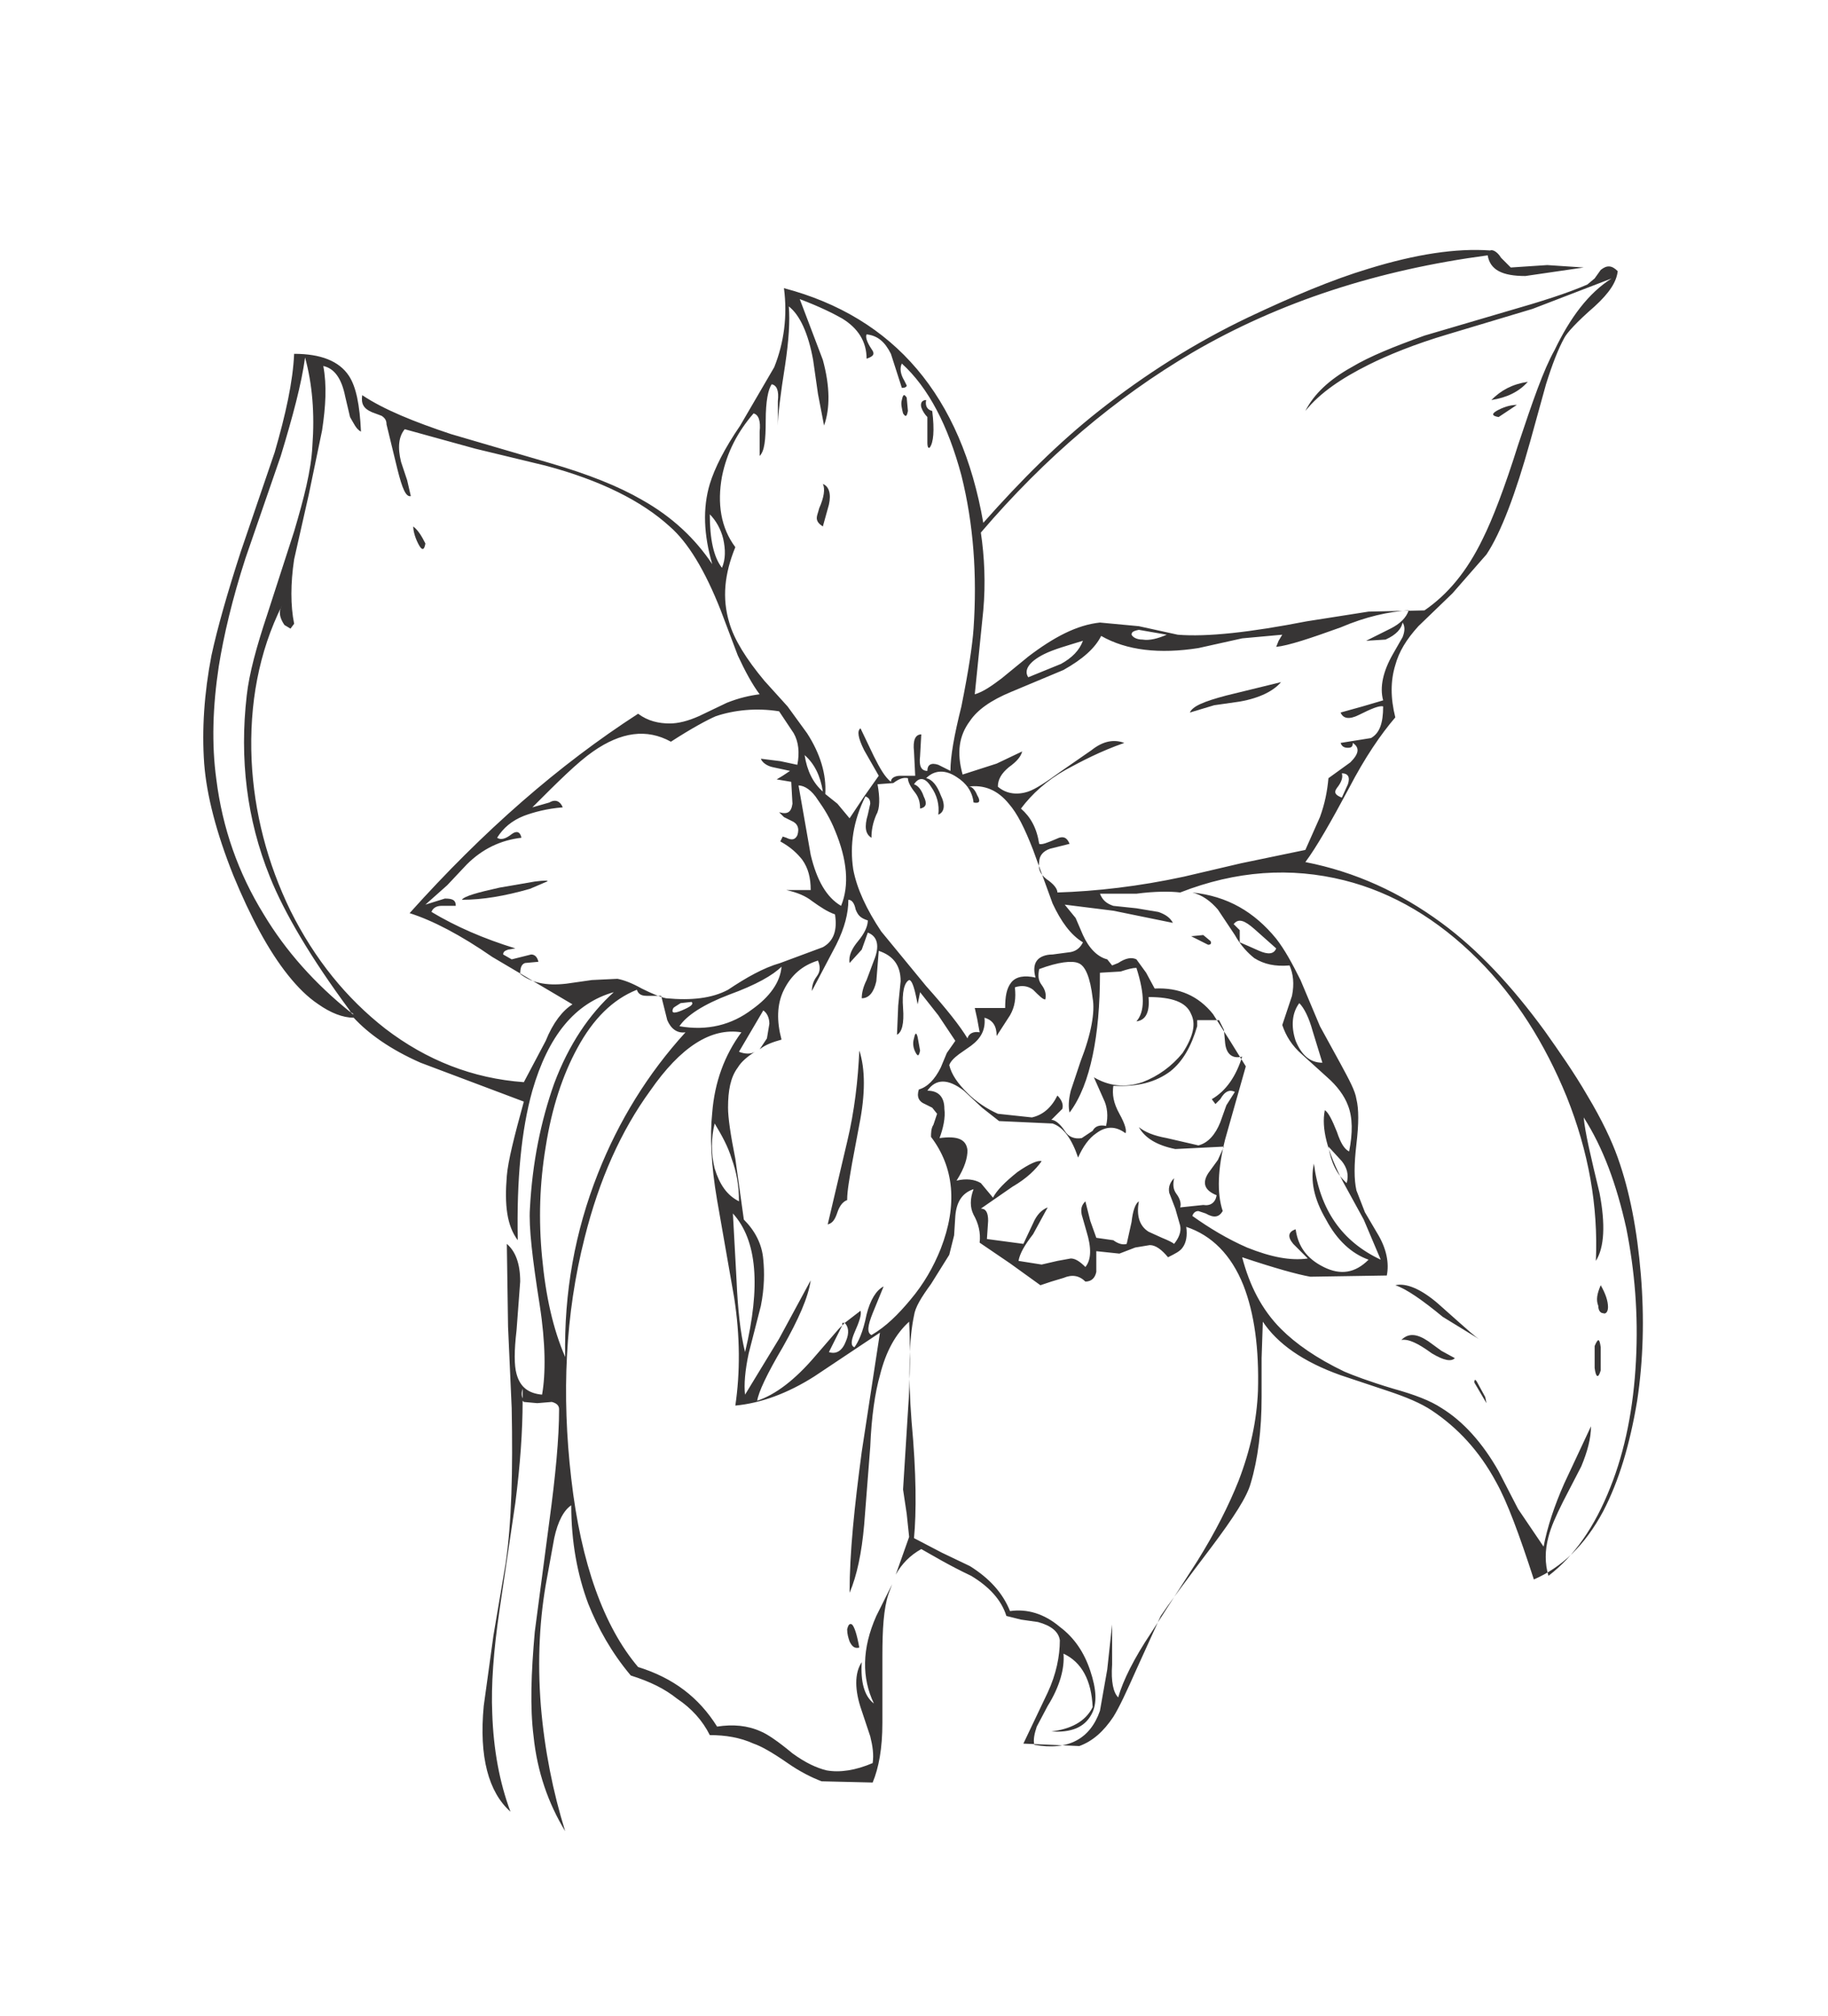 <?xml version="1.0" encoding="utf-8"?>
<!-- Generator: Adobe Illustrator 26.0.1, SVG Export Plug-In . SVG Version: 6.00 Build 0)  -->
<svg version="1.1" id="Capa_1" xmlns="http://www.w3.org/2000/svg" xmlns:xlink="http://www.w3.org/1999/xlink" x="0px" y="0px"
	 viewBox="0 0 150.4 165.8" style="enable-background:new 0 0 150.4 165.8;" xml:space="preserve">
<style type="text/css">
	.st0{fill:url(#);}
	.st1{fill-rule:evenodd;clip-rule:evenodd;fill:url(#SVGID_1_);}
	.st2{fill-rule:evenodd;clip-rule:evenodd;fill:#FFFF00;fill-opacity:0.396;}
	.st3{fill-rule:evenodd;clip-rule:evenodd;fill:#0066FF;fill-opacity:0.392;}
	.st4{fill-rule:evenodd;clip-rule:evenodd;fill:#FF0000;fill-opacity:0.388;}
	.st5{fill-rule:evenodd;clip-rule:evenodd;fill:#373535;}
	.st6{fill-rule:evenodd;clip-rule:evenodd;fill:#DBD0E8;fill-opacity:0.8;}
	.st7{fill:none;stroke:#FFFFFF;stroke-width:1.034;stroke-miterlimit:6.079;}
	.st8{fill-rule:evenodd;clip-rule:evenodd;fill:#FFFFFF;}
	.st9{fill-rule:evenodd;clip-rule:evenodd;fill:#C9B9DC;}
</style>
<g>
	<path class="st5" d="M74.2,32.9c0.1-0.5,0.2-0.5,0.4-0.2l0.1,1.1c-0.1,0.5-0.2,0.5-0.4,0.2C74.2,33.6,74.1,33.2,74.2,32.9"/>
	<path class="st5" d="M67.4,41.8c0.4-0.9,0.5-1.6,0.3-2c0.5,0.2,0.7,0.8,0.5,1.7l-0.5,1.8c-0.3-0.2-0.5-0.4-0.5-0.7
		C67.2,42.4,67.3,42.2,67.4,41.8"/>
	<path class="st5" d="M75.5,85.3l0.2,1.1c-0.1,0.5-0.2,0.5-0.4,0.1c-0.2-0.4-0.2-0.8-0.1-1.1C75.3,84.9,75.4,84.9,75.5,85.3"/>
	<path class="st5" d="M131.7,105.7c0.4,0.7,0.6,1.3,0.6,1.8c0,0.4-0.2,0.6-0.4,0.5c-0.2,0-0.4-0.2-0.4-0.6
		C131.3,106.9,131.4,106.4,131.7,105.7"/>
	<path class="st5" d="M131.2,110.7c0.3-0.7,0.4-0.6,0.5,0.1v1.9c-0.2,0.7-0.4,0.6-0.5-0.2V110.7"/>
	<path class="st5" d="M123.5,21.2l0.8,0.8l3-0.2l3,0.2l-4.8,0.7c-1.9,0-2.9-0.5-3.1-1.7c-9,1.2-17.1,3.8-24.3,8
		c-6.3,3.7-12.1,8.6-17.4,14.8c0.3,2,0.4,4.2,0.2,6.4l-0.7,6.9c0.7-0.2,1.4-0.7,2.2-1.3l2.2-1.8c2.1-1.6,4-2.6,5.9-2.8l3.2,0.3
		l3.2,0.7c2.4,0.2,6-0.2,10.6-1.1l5.1-0.8l4.6-0.1c1.9-1.3,3.5-3.2,4.8-5.9c0.8-1.6,1.8-4.2,2.9-7.7c1.2-3.6,2.1-6.2,3-7.8
		c1.3-2.7,2.8-4.7,4.7-5.9l-6.5,2.5l-7,2.1c-2.7,0.8-4.9,1.7-6.5,2.5c-2.2,1.1-4,2.3-5.2,3.8c0.7-1.4,2-2.6,3.8-3.6
		c1.5-0.9,3.5-1.7,6-2.6l6.8-2c2.8-0.8,5-1.5,6.6-2.2l0.6-0.5l0.5-0.7c0.5-0.4,0.9-0.4,1.4,0.1c-0.1,0.9-0.7,1.8-1.9,2.9
		c-1.5,1.3-2.3,2.2-2.5,2.6c-0.5,0.9-1,2.2-1.5,3.8l-1.3,4.7c-1.2,4.3-2.4,7.5-3.6,9.3l-2.8,3.2l-2.8,2.7c-1,1.1-1.6,2.1-1.9,3.2
		c-0.4,1.3-0.4,2.7,0,4.3c-1.2,1.4-2.5,3.3-3.8,5.8c-1.5,2.8-2.7,4.9-3.6,6.1c4.1,0.8,7.8,2.5,11.2,5c3,2.2,5.8,5.2,8.5,8.9
		c1.2,1.7,2.4,3.4,3.5,5.3c1.2,2,2,3.7,2.5,5.1c1,2.8,1.6,6,1.9,9.6c0.3,3.6,0.2,7.1-0.3,10.4c-0.6,3.6-1.5,6.6-2.8,9.1
		c-1.5,2.8-3.4,4.6-5.7,5.6c-1.2-3.7-2.2-6.4-3.1-8c-1.4-2.6-3.2-4.5-5.3-5.9c-0.9-0.6-2.1-1.1-3.6-1.6l-3.9-1.3
		c-3.1-1.1-5.2-2.6-6.4-4.4l-0.1,3v3.2c0,2.7-0.3,5.1-0.9,7.1c-0.3,1.1-1.4,2.8-3.2,5.2c-2.2,2.9-3.6,4.8-4.2,5.7l-2,4.4
		c-0.8,1.8-1.4,3.1-1.9,3.9c-0.8,1.2-1.7,2-2.8,2.4l-4.6-0.2l2-4.2c0.7-1.5,1-3,1-4.3c-0.1-0.7-0.7-1.2-1.8-1.5l-1.4-0.2l-1.2-0.3
		c-0.4-1.3-1.4-2.4-2.9-3.3c-1.9-0.9-3.2-1.7-4.1-2.2c-0.9,0.5-1.6,1.2-2.1,2.1l1.1-3.1l-0.2-1.9l-0.3-2l0.4-6.4
		c0.2-2.8,0.2-5.3,0.1-7.4c-1.1,1-1.9,2.4-2.4,4.4c-0.4,1.4-0.7,3.4-0.8,5.9l-0.5,6.4c-0.2,2.3-0.6,4.2-1.2,5.6
		c0-3.3,0.4-7.1,1-11.6l1.5-9.8l-5.4,3.6c-2.2,1.4-4.4,2.2-6.5,2.4c0.4-2.7,0.4-5.7-0.1-8.9l-1.4-8c-0.5-2.9-0.6-5.3-0.4-7.2
		c0.2-2.5,1-4.7,2.4-6.6c-2.5-0.4-5,1.2-7.5,4.8c-2.4,3.3-4.2,7.3-5.4,12.1c-1.6,6.3-1.9,12.9-1.1,19.8c0.8,7,2.7,12.2,5.5,15.5
		c2.9,0.9,5,2.5,6.5,4.9c1.3-0.2,2.5-0.1,3.6,0.4c0.5,0.2,1.4,0.8,2.6,1.8c1.1,0.8,2,1.2,2.8,1.4c1.1,0.2,2.4,0,3.8-0.6
		c0.1-0.7,0-1.4-0.2-2.2l-0.7-2.1c-0.6-1.7-0.6-3.1,0-4c-0.1,1.6,0.2,2.8,1,3.4c-1-2.1-1-4.5,0.2-7.2l1.3-2.6l-0.3,0.8
		c-0.4,1.2-0.5,2.9-0.5,5.1v5.5c0,2.1-0.3,3.7-0.8,4.9l-4.2-0.1c-0.8-0.3-1.8-0.8-2.8-1.5c-1.3-0.9-2.2-1.4-2.8-1.6
		c-1.1-0.5-2.3-0.7-3.6-0.7c-0.6-1.2-1.5-2.2-2.7-3c-1-0.8-2.2-1.4-3.8-1.9c-1.6-1.9-2.7-3.9-3.5-5.9c-0.9-2.4-1.4-5.1-1.4-8.1
		c-0.6,0.4-1.1,1.3-1.4,2.7l-0.6,3.3c-0.6,3.2-0.8,6.7-0.5,10.5c0.3,3.6,1,7.1,2,10.3c-1.4-2.3-2.3-4.9-2.6-7.8
		c-0.3-2.4-0.2-5.2,0.1-8.6l1.2-9.1c0.5-3.7,0.8-6.8,0.8-9.2c0-0.3-0.2-0.5-0.6-0.6l-1.2,0.1l-1.1-0.1l-0.1-0.1
		c0,2.5-0.2,5.3-0.6,8.4l-1.3,8.8c-0.5,3.4-0.7,6.2-0.6,8.5c0.1,3,0.6,5.7,1.5,8.1c-1.8-1.6-2.6-4.5-2.2-8.7l0.8-5.8l1-5.9
		c0.5-3.4,0.6-7.6,0.5-12.8l-0.3-6.7l-0.1-6.8c0.7,0.6,1.1,1.6,1.1,3.1l-0.3,4c-0.2,1.7-0.2,2.9,0,3.6c0.3,1.1,1,1.6,2.1,1.7
		c0.3-1.7,0.3-4.2-0.2-7.4c-0.6-3.8-0.9-6.4-0.8-7.9c0.2-3.8,0.9-7.2,2-10.3c1.2-3.2,2.9-5.7,4.9-7.5c-3.2,0.9-5.4,3.6-6.7,8.1
		c-0.9,3.2-1.3,7.3-1.2,12.3c-0.9-1.2-1.1-2.9-0.9-5.3c0.1-1.2,0.6-3.2,1.4-6.1l-8.5-3.2c-2.5-1.1-4.3-2.4-5.5-3.7
		c-0.9,0-1.9-0.4-2.9-1.1c-0.9-0.6-1.7-1.4-2.5-2.4c-1.6-2-3.1-4.8-4.5-8.2c-1.4-3.5-2.2-6.6-2.4-9.2c-0.2-2.8,0-5.8,0.6-8.9
		c0.5-2.3,1.3-5.1,2.4-8.5l2.8-8.2c0.9-3.1,1.5-5.8,1.6-8.1c2.2,0,3.7,0.6,4.5,1.8c0.6,0.9,0.9,2.4,1,4.6c-0.4-0.2-0.6-0.7-0.9-1.2
		l-0.4-1.7c-0.3-1.5-0.9-2.3-1.8-2.5c0.3,1.6,0.2,3.3-0.1,5.3l-1.1,5.3L24.2,46c-0.3,2-0.3,3.8,0,5.3l-0.3,0.4l-0.5-0.3
		c-0.4-0.6-0.5-1.1-0.2-1.6c-1.9,3.8-2.7,8.1-2.5,12.7c0.2,4.3,1.3,8.5,3.2,12.4c2,4,4.6,7.2,7.8,9.7c3.4,2.6,7.2,4.1,11.4,4.4
		l1.8-3.4c0.6-1.5,1.4-2.5,2.2-3l-6.6-3.9c-2.6-1.8-4.9-3-6.8-3.6c6.1-6.8,12.3-12.2,18.8-16.4c0.8,0.6,1.7,0.8,2.6,0.8
		c0.7,0,1.5-0.2,2.4-0.6l2.3-1.1c1-0.4,1.9-0.6,2.7-0.7c-0.6-0.8-1.2-1.9-1.8-3.2l-1.4-3.7c-1.3-3.3-2.7-5.6-4.2-6.9
		c-2.3-2.1-5.7-3.8-10.2-5l-5.8-1.4l-5.8-1.6c-0.5,0.6-0.6,1.5-0.3,2.7l0.5,1.5l0.3,1.3c-0.4,0.1-0.7-0.6-1.1-2.2l-0.9-3.7
		c0-0.3-0.1-0.5-0.4-0.7l-0.8-0.3c-0.7-0.3-0.9-0.7-0.8-1.4c1.8,1.2,4.3,2.2,7.3,3.2l8.2,2.4c3.1,0.9,5.6,1.9,7.5,3
		c2.5,1.4,4.4,3.2,5.8,5.3c-0.7-2.4-0.8-4.6-0.2-6.6c0.4-1.3,1.2-2.9,2.5-4.8l2.8-4.8c0.8-2,1.1-4.2,0.8-6.5
		c9.1,2.4,14.6,8.9,16.4,19.3c3.1-3.5,6.2-6.6,9.5-9.2c3.8-3,7.9-5.6,12.3-7.7c3.6-1.7,6.9-3.1,9.9-4c3.9-1.2,7.2-1.7,10-1.5
		C122.8,20.5,123.2,20.7,123.5,21.2 M92.5,61.1c-2,0.7-3.5,1.5-4.8,2.2c-1.6,0.9-2.8,2-3.7,3.2c0.8,0.7,1.3,1.6,1.5,2.9
		c0.2,0.1,0.7-0.1,1.4-0.4c0.6-0.3,0.9-0.1,1.1,0.4l-1.6,0.4c-0.6,0.2-0.9,0.6-0.9,1.1c-0.1,0.6,0.1,1,0.6,1.4
		c0.6,0.4,0.9,0.8,0.9,1.1c3.2-0.1,6.7-0.5,10.4-1.3l4.7-1.1l5.3-1.1l1.2-2.7c0.4-1.1,0.6-2.1,0.7-3.2l1.8-1.3
		c0.7-0.7,0.8-1.2,0.2-1.6c0,0.3-0.1,0.4-0.4,0.4c-0.3,0-0.5-0.1-0.6-0.4l2.5-0.4c0.7-0.4,1-1.2,1-2.6c-0.3-0.1-1,0.2-2,0.7
		c-0.8,0.4-1.3,0.3-1.5-0.2l1.8-0.5l1.7-0.5c-0.3-1.1,0-2.4,0.8-3.8l0.8-1.4c0.2-0.5,0.2-0.9,0-1.2c-0.1,0.5-0.5,1-1.4,1.4l-1.6,0.1
		l2-1c0.8-0.4,1.3-0.9,1.5-1.5c-1.6,0.1-3.5,0.5-5.6,1.4c-2.5,0.9-4.3,1.5-5.3,1.6l0.2-0.5l0.3-0.5l-3.3,0.3l-3.6,0.8
		c-3.2,0.5-5.9,0.2-8-1c-0.5,1-1.5,1.9-3.1,2.8l-4.3,1.8c-1.7,0.7-2.8,1.5-3.4,2.4c-0.9,1.2-1.1,2.6-0.6,4.4l2.8-0.9l2.1-1
		c-0.1,0.4-0.4,0.8-1.1,1.3c-0.6,0.5-0.9,1-0.9,1.6c0.7,0.6,1.6,0.7,2.5,0.4c0.6-0.2,1.5-0.8,2.6-1.6l2.6-1.8
		C90.8,60.9,91.7,60.8,92.5,61.1 M89.1,52.7c-1.3,0.4-2.4,0.7-3.2,1.1c-1.2,0.6-1.7,1.3-1.3,1.9l2.7-1.1
		C88.2,54.1,88.8,53.5,89.1,52.7 M94,52.6c0.6,0.1,1.3-0.1,2-0.4l-2.3-0.4c-0.5,0.1-0.6,0.2-0.6,0.4C93.2,52.4,93.5,52.6,94,52.6
		 M80.1,51.7c0.3-4.4,0-8.6-1-12.6c-1.1-4.1-2.7-7.2-4.9-9.2c-0.2,0.4-0.1,0.9,0.2,1.4l0.2,0.4c0,0.1-0.1,0.2-0.4,0.2l-0.9-2.8
		c-0.5-1-1.1-1.5-2-1.6c-0.1,0.2,0,0.6,0.4,1.2c0.3,0.4,0.2,0.6-0.4,0.8c0-1.4-0.7-2.5-2-3.3c-0.7-0.4-1.9-1-3.5-1.6l1.9,5
		c0.6,2.2,0.6,4,0.1,5.4l-0.5-2.6l-0.4-2.8c-0.4-2.2-1.1-3.7-2-4.4c0.1,1.2,0,2.8-0.3,4.8c-0.4,2.5-0.6,4.2-0.6,5v-2
		c0.1-0.9-0.1-1.3-0.5-1.4C63.2,32,63,33,63,34.6s-0.1,2.5-0.5,2.9v-2c0.1-0.9-0.1-1.4-0.5-1.5c-1.3,1.5-2.2,3.2-2.6,5.2
		c-0.4,2.2-0.1,4.2,1.1,5.8c-0.9,2.2-1.1,4.2-0.5,6.2c0.4,1.4,1.4,3,2.9,4.8l1.9,2.1l1.6,2.2c1.1,1.7,1.6,3.4,1.5,5l1,0.8l1,1.2
		l1.2-1.8l1.2-1.7l-1.2-2.1c-0.5-1-0.6-1.6-0.3-1.8l1.1,2.3c0.5,1,0.9,1.7,1.4,2.1c0-0.3,0.3-0.5,0.8-0.5h1.2l-0.1-2
		c-0.1-0.9,0.1-1.4,0.6-1.4l-0.1,1.8c-0.1,0.8,0.1,1.2,0.6,1.2c0-0.5,0.3-0.7,0.9-0.5l1,0.5c0-1.2,0.3-2.9,0.9-5.3
		C79.7,55.1,80,53.1,80.1,51.7 M80.4,65.4c0.3,0.5,0.2,0.7-0.3,0.6c-0.1-0.9-0.6-1.6-1.4-2.1c-0.9-0.6-1.8-0.6-2.5,0.1
		c0.5,0.1,0.9,0.6,1.2,1.4c0.4,0.8,0.3,1.4-0.2,1.6c0.1-0.8-0.1-1.6-0.6-2.3c-0.5-0.8-1-0.8-1.4-0.2c0.3,0.1,0.6,0.4,0.8,1
		c0.3,0.6,0.2,0.9-0.3,1c0-0.5-0.1-0.9-0.4-1.3c-0.4-0.5-0.6-0.9-0.6-1.2c-0.4-0.1-0.8,0.1-1.2,0.4l-1.3,0.1c0.2,1.1,0.2,2-0.1,2.5
		c-0.3,0.7-0.4,1.3-0.4,1.9c-0.5-0.3-0.6-0.9-0.3-1.9l0.2-0.9c0-0.3-0.1-0.5-0.4-0.6c-1,2-1.3,4-1,6c0.3,1.6,1.1,3.3,2.3,5.1
		l3.7,4.5c1.7,1.9,2.8,3.3,3.4,4.3c0.1-0.4,0.5-0.6,1-0.5l-0.2-1.1l-0.2-0.9h2.5c0-0.9,0.1-1.6,0.5-2.1s1.1-0.6,2-0.4
		c-0.2-0.7-0.1-1.2,0.2-1.5c0.2-0.2,0.6-0.4,1.2-0.4l1.5-0.2c0.5-0.1,0.8-0.4,1-0.8c-1-0.6-1.8-1.7-2.5-3.2L85,69.9
		c-0.7-1.8-1.3-3-2-3.8c-0.9-1.1-2-1.6-3.4-1.4C79.9,64.6,80.2,64.9,80.4,65.4 M90.5,73.5c0.2,0.5,0.5,0.8,1.1,1l1.9,0.2l1.8,0.3
		c0.6,0.2,1,0.5,1.2,0.9l-4.9-1l-4-0.5l0.9,1.1l0.6,1.4c0.5,1.1,1.2,1.8,2,2l0.4,0.5l0.5-0.2c0.6-0.4,1.1-0.5,1.5-0.3l0.8,1.1
		l0.7,1.3c2-0.1,3.6,0.6,4.8,2.1l1.4,2.2l1.3,2.1l-1.7,6c-0.6,2.4-0.7,4.4-0.2,5.9c-0.3,0.5-0.7,0.6-1.4,0.2l-0.6-0.2
		c-0.2,0-0.4,0.1-0.5,0.4c1.4,1,2.9,1.9,4.5,2.6c2,0.8,3.6,1.1,5,0.9l-1.2-1.2c-0.5-0.6-0.4-1,0.2-1.2c0.2,1.4,0.9,2.4,2.3,3.1
		c1.4,0.7,2.6,0.5,3.7-0.6c-1.4-0.5-2.6-1.6-3.5-3.3c-1-1.7-1.3-3.2-1-4.6c0.5,3.8,2.3,6.4,5.5,7.9l-1.4-3.3l-1.7-3.1
		c-1.3-2.5-1.8-4.4-1.5-5.9c0.3,0.2,0.6,0.8,1,1.8c0.3,0.9,0.6,1.4,1,1.6c0.3-1.5,0.3-2.8-0.1-3.8c-0.3-0.8-0.9-1.6-1.7-2.3
		l-2.1-1.9c-0.8-0.7-1.3-1.5-1.6-2.4l0.8-2.4c0.2-1,0.1-1.8-0.2-2.5c-1.2,0.1-2.1-0.1-2.9-0.6c-0.5-0.4-1.1-1-1.6-1.9l-1.4-2.1
		c-0.6-0.7-1.3-1.2-2.1-1.4c2.9,0.3,5.1,1.6,6.9,3.8c0.7,0.9,1.3,2,2,3.4l1.6,3.8l1.7,3.1c0.7,1.3,1.2,2.2,1.3,2.9
		c0.2,0.8,0.2,2,0,3.7s-0.2,2.9,0,3.8l0.7,1.8l1,1.7c0.8,1.3,1,2.5,0.8,3.5l-6.3,0.1c-1.1-0.2-2.9-0.7-5.6-1.6
		c0.6,2.3,1.6,4.3,3.2,5.9c1.2,1.2,2.9,2.4,5.2,3.5c0.7,0.3,2,0.8,4,1.4c1.8,0.5,3.1,1,4,1.6c1.8,1.1,3.4,2.9,4.7,5.2l1.6,3.1
		l2.1,3.1c0.3-1.6,0.9-3.4,1.7-5.2l2.2-4.7c0,1-0.3,2.1-0.8,3.3l-1.5,2.9c-0.6,1.2-1,2.1-1.2,2.9c-0.3,1.1-0.3,2.2,0,3.2
		c2.1-1.6,3.8-4,5.1-7.3c1.2-3,1.9-6.5,2.1-10.4c0.2-3.8-0.1-7.4-0.8-10.9c-0.8-3.6-1.9-6.6-3.5-9.1c0.1,1.2,0.6,3.3,1.3,6.2
		c0.5,2.6,0.4,4.5-0.3,5.6c0.2-4.5-0.6-9-2.4-13.5c-1.8-4.4-4.2-8.2-7.3-11.3c-3.3-3.3-7-5.5-11-6.5c-4.4-1.1-8.9-0.8-13.5,1
		c-0.8-0.1-2.1-0.1-3.6,0.1H90.5 M110.4,65.6l0.5-1.1c0.2-0.6,0-0.9-0.5-0.9c0.1,0.3,0,0.7-0.4,1.2
		C109.7,65.2,109.9,65.4,110.4,65.6 M25.1,29.4c-0.3,2.2-1,4.8-2,8.1l-2.9,8.4c-1.1,3.4-1.8,6.4-2.2,8.9c-0.5,3.3-0.6,6.4-0.2,9.3
		c0.5,4,1.8,7.7,3.9,11.1c1.8,3,4.2,5.7,7.2,8.1L28.7,83c-3.1-4.2-5.3-7.9-6.5-10.9c-1.9-4.7-2.5-9.7-1.9-14.9
		c0.2-1.8,0.8-4,1.7-6.7l2.2-6.8c0.8-2.7,1.4-5,1.5-7C25.9,34,25.7,31.6,25.1,29.4 M36.6,73.9c0.6,0,0.9,0.1,0.9,0.6h-1.2
		c-0.4,0-0.7,0.2-0.8,0.5c2,1.2,4.3,2.2,6.9,3l-0.6,0.1c-0.3,0.1-0.4,0.2-0.4,0.4l0.7,0.4l0.8-0.2l0.8-0.2c0.3,0,0.5,0.2,0.6,0.6
		l-1.1,0.1c-0.3,0.1-0.4,0.4-0.4,0.9c0.9,0.7,2.1,1,3.8,0.8l2.1-0.3l2.1-0.1c0.5,0.1,1.1,0.3,2,0.8c0.8,0.4,1.5,0.7,2,0.8
		c2.1,0.2,3.8,0,5.1-0.7c1.5-1,2.9-1.8,4.3-2.2l3.5-1.3c0.9-0.5,1.2-1.4,1-2.7c-0.6-0.2-1.2-0.6-1.9-1.1c-0.5-0.4-1.2-0.7-2.1-0.9h2
		c0-1-0.2-1.8-0.7-2.5c-0.4-0.5-0.9-1-1.8-1.5l0.2-0.4l0.3,0.1c0.4,0.2,0.7,0.2,0.9-0.2c0.2-0.6,0-1-0.5-1.2l-0.6-0.3l-0.4-0.4
		c0.7,0.2,1,0,1.1-0.7l-0.1-1.8l-1.2-0.2l0.5-0.3l0.6-0.4l-1.4-0.3c-0.5-0.1-0.9-0.4-1-0.7l1.6,0.2l1.4,0.3c0.2-1,0.1-1.9-0.3-2.6
		l-1.2-1.8c-1.9-0.3-3.7-0.1-5.2,0.4c-0.7,0.3-2,1-3.7,2.1c-2-1.1-4.1-0.8-6.4,0.8c-1.3,0.9-2.9,2.5-5,4.6l1.4-0.4
		c0.5-0.3,0.9-0.1,1.1,0.4c-1.3,0.1-2.4,0.4-3.2,0.7c-1,0.4-1.7,1-2.2,1.8c0.3,0.2,0.7,0.1,1.2-0.3c0.4-0.3,0.7-0.2,0.8,0.3
		c-1.7,0.2-3.2,0.9-4.5,2.2l-1.6,1.7L35,74.4L36.6,73.9 M59.5,44.3c-0.2-0.8-0.6-1.5-1.1-2c0,2,0.3,3.5,1,4.4
		C59.7,46,59.7,45.2,59.5,44.3 M65.7,64.6l1,5.7c0.5,2.1,1.3,3.5,2.5,4.2c0.7-1.7,0.5-3.8-0.5-6.2c-0.4-1-0.9-1.8-1.4-2.5
		C66.8,65,66.2,64.6,65.7,64.6 M67.7,65.1c-0.2-1.3-0.7-2.3-1.5-3C66.4,63.4,66.9,64.4,67.7,65.1L67.7,65.1 M70.4,74.8
		c-0.1-0.5-0.3-0.8-0.6-0.8c0,1.1-0.3,2.3-1,3.7l-2,3.8c0-0.4,0.1-0.8,0.4-1.2c0.3-0.4,0.3-0.8,0.1-1.3c-1.3,0.4-2.2,1.2-2.8,2.4
		c-0.6,1.2-0.6,2.6-0.2,4.1c-0.7,0.2-1.3,0.4-1.8,0.8l0.6-0.9l0.2-1.2c0-0.5-0.2-0.9-0.5-1.1l-2,3.4c0.5,0.2,1,0.2,1.3,0
		c-0.6,0.4-1.1,0.8-1.4,1.3c-0.6,0.8-0.8,1.9-0.8,3.3c0,0.8,0.2,2.2,0.6,4.2l0.7,5c0.9,0.9,1.5,2,1.6,3.3c0.1,1,0.1,2.3-0.2,3.8
		l-1,3.9c-0.3,1.4-0.4,2.6-0.3,3.4l2.8-4.6l2.6-4.8c-0.2,1.4-1,3.2-2.3,5.5c-1.3,2.2-2,3.7-2.1,4.4c1.5-0.5,3.1-1.7,4.8-3.7l1.9-2.2
		l0.3-0.3v-0.2h0.2l1.3-1c0.1,0.3-0.1,0.9-0.5,1.8c-0.3,0.7-0.3,1.1,0,1.2c0.3-0.4,0.7-1.2,1-2.7c0.3-1.2,0.8-2,1.4-2.3l-0.9,2.2
		c-0.4,1-0.5,1.6-0.1,1.8c1.2-0.7,2.2-1.7,3.2-2.9c1.1-1.3,1.9-2.7,2.5-4.2c1.4-3.6,1.1-6.7-0.8-9.2c0-0.3,0-0.7,0.2-1l0.3-0.9
		l-0.4-0.5l-0.6-0.3c-0.5-0.2-0.7-0.6-0.5-1.2c0.7-0.2,1.3-0.8,1.8-1.8l0.5-1.2l0.7-1l-1.4-2.1l-1.5-1.9l-0.2,1l-0.1-0.5
		c-0.2-1-0.4-1.5-0.6-1.5c-0.4,0.2-0.6,1-0.5,2.3s-0.1,2-0.5,2.2l0.1-2.4l0.2-2c0-1.3-0.6-2.1-1.8-2.5l-0.2,2.5
		c-0.2,0.9-0.6,1.4-1.2,1.4c0-0.4,0.1-0.9,0.4-1.5l0.6-1.6c0.5-1.2,0.3-2-0.5-2.3l-0.5,1.4l-1,1.1c-0.1-0.6,0.2-1.2,0.7-1.8
		c0.5-0.6,0.8-1.2,0.8-1.7C70.8,75.5,70.6,75.3,70.4,74.8 M64.3,79.5c-0.7,0.7-2.1,1.5-4.3,2.3c-2.1,0.8-3.5,1.7-4.1,2.6
		c2.3,0.4,4.3-0.1,6-1.4C63.3,82,64.2,80.8,64.3,79.5 M58.8,96.1c0.4,1.3,1,2.2,2,2.7c0-1.3-0.2-2.4-0.6-3.5c-0.3-1-0.8-1.9-1.4-2.9
		C58.5,93.6,58.5,94.9,58.8,96.1 M52.4,81.4c-2,0.8-3.6,2.4-4.9,4.8c-1.2,2.2-2.1,4.9-2.6,8.1c-0.5,3-0.6,6-0.3,9.1
		c0.3,3.2,0.9,5.9,1.9,8.2c-0.1-5.3,0.8-10.3,2.7-15.1c1.7-4.3,4.1-8.2,7.2-11.6c-0.7,0.1-1.2-0.3-1.5-1l-0.5-2h-1.2
		C52.7,81.9,52.5,81.7,52.4,81.4 M56,82.5c-0.3,0.2-0.5,0.3-0.6,0.4c-0.2,0.4,0,0.5,0.7,0.2s1-0.5,0.8-0.7L56,82.5 M43,115v-0.8
		C42.9,114.5,42.9,114.8,43,115 M75.2,108.2c-0.4,1.9-0.5,4.8-0.2,8.7c0.4,4.3,0.4,7.5,0.2,9.6l2.3,1.2l2.3,1.1
		c1.6,1,2.7,2.2,3.3,3.7c1.4-0.2,2.8,0.2,4.1,1.3c1.2,0.9,2,2.1,2.5,3.6s0.6,2.7,0.1,3.6c-0.6,1.1-1.7,1.5-3.3,1.4
		c1.6-0.2,2.8-0.8,3.4-2c-0.1-2.2-0.9-3.7-2.4-4.4c0.1,1.2-0.3,2.7-1.3,4.3l-0.9,1.7c-0.2,0.6-0.3,1.1-0.2,1.5
		c2.8,0.5,4.6-0.5,5.4-2.8l0.6-3.4l0.4-3.7v3.3c-0.1,1.4,0.1,2.3,0.5,2.7c0.4-1.4,1.3-3.2,2.7-5.3l3.8-5.9c1.5-2.4,2.6-4.6,3.4-6.6
		c1-2.6,1.5-5,1.6-7.4c0.1-3.5-0.3-6.4-1.2-8.7c-1-2.5-2.6-4.1-4.7-4.8c0.1,0.7,0,1.3-0.3,1.7c-0.2,0.3-0.6,0.5-1.2,0.8
		c-0.5-0.6-1-1-1.5-1l-1.2,0.2l-1.3,0.5l-1.9-0.2v1.7c-0.1,0.5-0.4,0.8-0.9,0.8c-0.5-0.5-1.1-0.6-1.8-0.3l-1,0.3l-0.9,0.3l-2.5-1.8
		l-2.5-1.7c0.1-0.8-0.1-1.6-0.5-2.3c-0.3-0.6-0.3-1.3,0-2.1c-0.9,0.3-1.4,1-1.5,2.2l-0.1,1.6l-0.4,1.6l-1.5,2.4
		C75.8,106.7,75.3,107.5,75.2,108.2 M60.6,105.3c0.1,2.3,0.3,4.3,0.7,5.9c1.3-5.4,1-9.2-1-11.4L60.6,105.3 M68.8,110l-0.6,1.2
		c0.6,0.2,1.1-0.1,1.4-0.9c0.3-0.7,0.2-1.2-0.1-1.5l-0.2,0.2L68.8,110 M28.8,83.2l0.2,0.2h0.1L28.8,83.2 M106.6,85.6
		c0.5,1.2,1.2,1.8,2.2,1.8l-0.8-2.6c-0.3-1.1-0.7-1.9-1.1-2.3C106.3,83.3,106.2,84.4,106.6,85.6 M102.7,77.8l0.9,0.4
		c0.7,0.3,1.2,0.3,1.4-0.2l-1.8-1.6c-0.8-0.7-1.3-0.9-1.7-0.4l0.5,0.5v1L102.7,77.8 M98.5,84.4c-0.5,1.7-1.2,2.9-2.2,3.7
		c-1.2,0.9-2.7,1.3-4.7,1.2c-0.1,0.7,0,1.4,0.5,2.3s0.6,1.4,0.5,1.6c-0.8-0.6-1.6-0.6-2.4,0c-0.6,0.4-1.1,1.1-1.5,2
		c-0.5-1.5-1.2-2.5-2.1-2.8l-4.4-0.2l-1.4-1.1l-1.5-1.4c-1.3-1-2.3-1-3,0c0.9,0,1.4,0.5,1.4,1.5c0.1,0.7-0.1,1.6-0.4,2.4
		c1.5-0.2,2.2,0.1,2.3,1c0,0.6-0.2,1.4-0.9,2.5c0.8-0.2,1.5-0.1,2,0.2l1,1.2c0.3-0.6,1-1.3,2-2.1c1-0.7,1.7-1,2-0.9
		c-0.5,0.7-1.2,1.4-2.4,2.1l-2.6,1.8c0.4,0,0.6,0.3,0.6,1l-0.1,1.5l1.5,0.2l1.5,0.2l0.8-1.7c0.3-0.7,0.7-1.1,1.2-1.3l-1.2,2.2
		c-0.7,0.9-1.1,1.6-1.2,2.2l1.9,0.3l1.3-0.3l1.1-0.2c0.4,0,0.8,0.3,1.2,0.7c0.5-0.6,0.5-1.6,0.1-2.9L89,99.9c-0.1-0.5,0-0.8,0.3-1.1
		l0.4,1.6l0.5,1.4l1.4,0.2c0.4,0.3,0.8,0.4,1.1,0.3l0.4-1.8c0.1-0.9,0.3-1.5,0.6-1.7c-0.2,1.1,0,2,0.8,2.5l1.1,0.5
		c0.5,0.2,0.9,0.4,1,0.5c0.4-0.5,0.6-1,0.5-1.5l-0.4-1.4l-0.5-1.3c-0.1-0.5,0.1-0.9,0.4-1.2c-0.1,0.5-0.1,0.9,0.2,1.3
		c0.3,0.4,0.4,0.8,0.3,1.1l1.9-0.2c0.6,0.1,1-0.2,1.1-0.8c-1-0.4-1.2-1-0.7-1.8l0.8-1.1l0.5-1.1l-4,0.2c-1.5-0.3-2.5-0.9-3-1.8
		c0.5,0.4,1.2,0.7,2.3,0.9l2.6,0.6c0.8-0.2,1.4-0.9,1.8-1.9l0.5-1.4l0.7-1.1c-0.4-0.2-0.8-0.1-1.2,0.6l-0.4,0.4l-0.3-0.4
		c1.2-0.7,2-1.9,2.5-3.5c-0.8,0.2-1.3-0.2-1.4-1.1l-0.1-1.1l-0.4-0.8h-1.8 M110.4,95.5l-1.1-1.2c0.2,1.3,0.7,2.3,1.5,3
		C111,96.6,110.8,96,110.4,95.5 M98,83.4c-0.4-1-1.6-1.4-3.5-1.4c0.1,1.2-0.2,1.9-1,2c0.7-0.8,0.7-2.2,0-4.4c-0.3,0-0.7,0.1-1.3,0.3
		L90.5,80c0,2.7-0.2,4.9-0.6,6.8s-1,3.5-1.9,4.7c-0.1-0.4-0.1-1,0.1-1.8l0.8-2.4c0.9-2.3,1.2-4.1,1-5.2c-0.2-1.7-0.6-2.7-1.2-2.9
		c-0.5-0.2-1.6-0.1-3.2,0.5c-0.1,0.5-0.1,0.9,0.2,1.3c0.3,0.4,0.4,0.8,0.3,1.2c-0.2,0-0.5-0.3-1-0.8c-0.4-0.3-0.9-0.4-1.5-0.2
		c0.1,0.9,0,1.6-0.4,2.3L82,85.2c0-0.8-0.3-1.3-1-1.5c0.1,1-0.3,1.7-1.1,2.3l-1,0.7c-0.4,0.3-0.7,0.6-0.8,0.9
		c0.2,0.8,0.7,1.5,1.5,2.3c0.7,0.7,1.6,1.3,2.5,1.7l2.8,0.3c0.9-0.2,1.6-0.8,2.1-1.8c0.4,0.4,0.5,0.8,0.4,1.1l-0.9,0.9
		c0.3,0,0.7,0.3,1.1,0.9c0.3,0.5,0.8,0.7,1.4,0.6l0.9-0.6c0.2-0.4,0.6-0.5,1.1-0.4c0.2-0.8,0.1-1.6-0.2-2.2L90,88.6
		c1.2,0.7,2.5,0.9,4,0.4c1.3-0.5,2.4-1.3,3.3-2.4C98.2,85.2,98.4,84.2,98,83.4"/>
	<path class="st5" d="M76.2,32.9c-0.1,0.5,0.1,0.8,0.5,0.9c0.2,1.6,0.1,2.6-0.2,3c-0.1,0.1-0.2,0-0.2-0.4v-2.1
		c-0.2-0.2-0.4-0.5-0.5-0.8C75.7,33.1,75.9,32.9,76.2,32.9"/>
	<path class="st5" d="M125.7,31.4c-0.7,0.8-1.7,1.3-3,1.5C123.5,32.1,124.4,31.6,125.7,31.4"/>
	<path class="st5" d="M123.3,33.7c0.6-0.3,1.1-0.4,1.5-0.4l-1.5,1C122.7,34.2,122.7,34,123.3,33.7"/>
	<path class="st5" d="M34,43.3c0.4,0.3,0.7,0.8,1,1.4c-0.1,0.6-0.3,0.6-0.6,0C34.1,44.1,34,43.6,34,43.3"/>
	<path class="st5" d="M100.9,57.2l4.5-1.1c-0.6,0.7-1.7,1.3-3.4,1.6L99.9,58l-2,0.6C98.1,58.1,99,57.7,100.9,57.2"/>
	<path class="st5" d="M43.6,73.1C41.5,73.7,39.7,74,38,74c0.2-0.3,1.3-0.6,3.1-1l2.9-0.5c0.8-0.1,1.2-0.1,1,0L43.6,73.1"/>
	<path class="st5" d="M98,77l1-0.1l0.6,0.5c0.1,0.2,0,0.3-0.2,0.3L98,77"/>
	<path class="st5" d="M70.7,86.4c0.5,1.5,0.5,3.6,0,6.1l-0.6,3.2c-0.2,1.2-0.4,2.2-0.4,3c-0.3,0.1-0.6,0.4-0.8,1
		c-0.2,0.6-0.4,0.9-0.8,1l1.6-6.8C70.3,91.4,70.6,88.8,70.7,86.4"/>
	<path class="st5" d="M114.8,105.7c0.9-0.2,2.1,0.3,3.5,1.5l1.8,1.6c0.7,0.6,1.2,1.1,1.7,1.4l-3.1-1.9
		C117,106.9,115.7,106,114.8,105.7"/>
	<path class="st5" d="M115.3,110.2c0.6-0.6,1.3-0.5,2.2,0.1l1.1,0.8l1.1,0.6c-0.3,0.3-0.9,0.2-1.9-0.4
		C116.7,110.5,115.9,110.1,115.3,110.2"/>
	<path class="st5" d="M121.3,113.7c0-0.3,0.1-0.3,0.3,0.1l0.6,1.1l0.1,0.5L121.3,113.7"/>
	<path class="st5" d="M70.7,135.5c-0.4,0.1-0.6-0.1-0.8-0.5c-0.1-0.3-0.2-0.6-0.2-1c0.1-0.4,0.2-0.5,0.4-0.4
		C70.3,133.8,70.5,134.4,70.7,135.5"/>
</g>
</svg>
